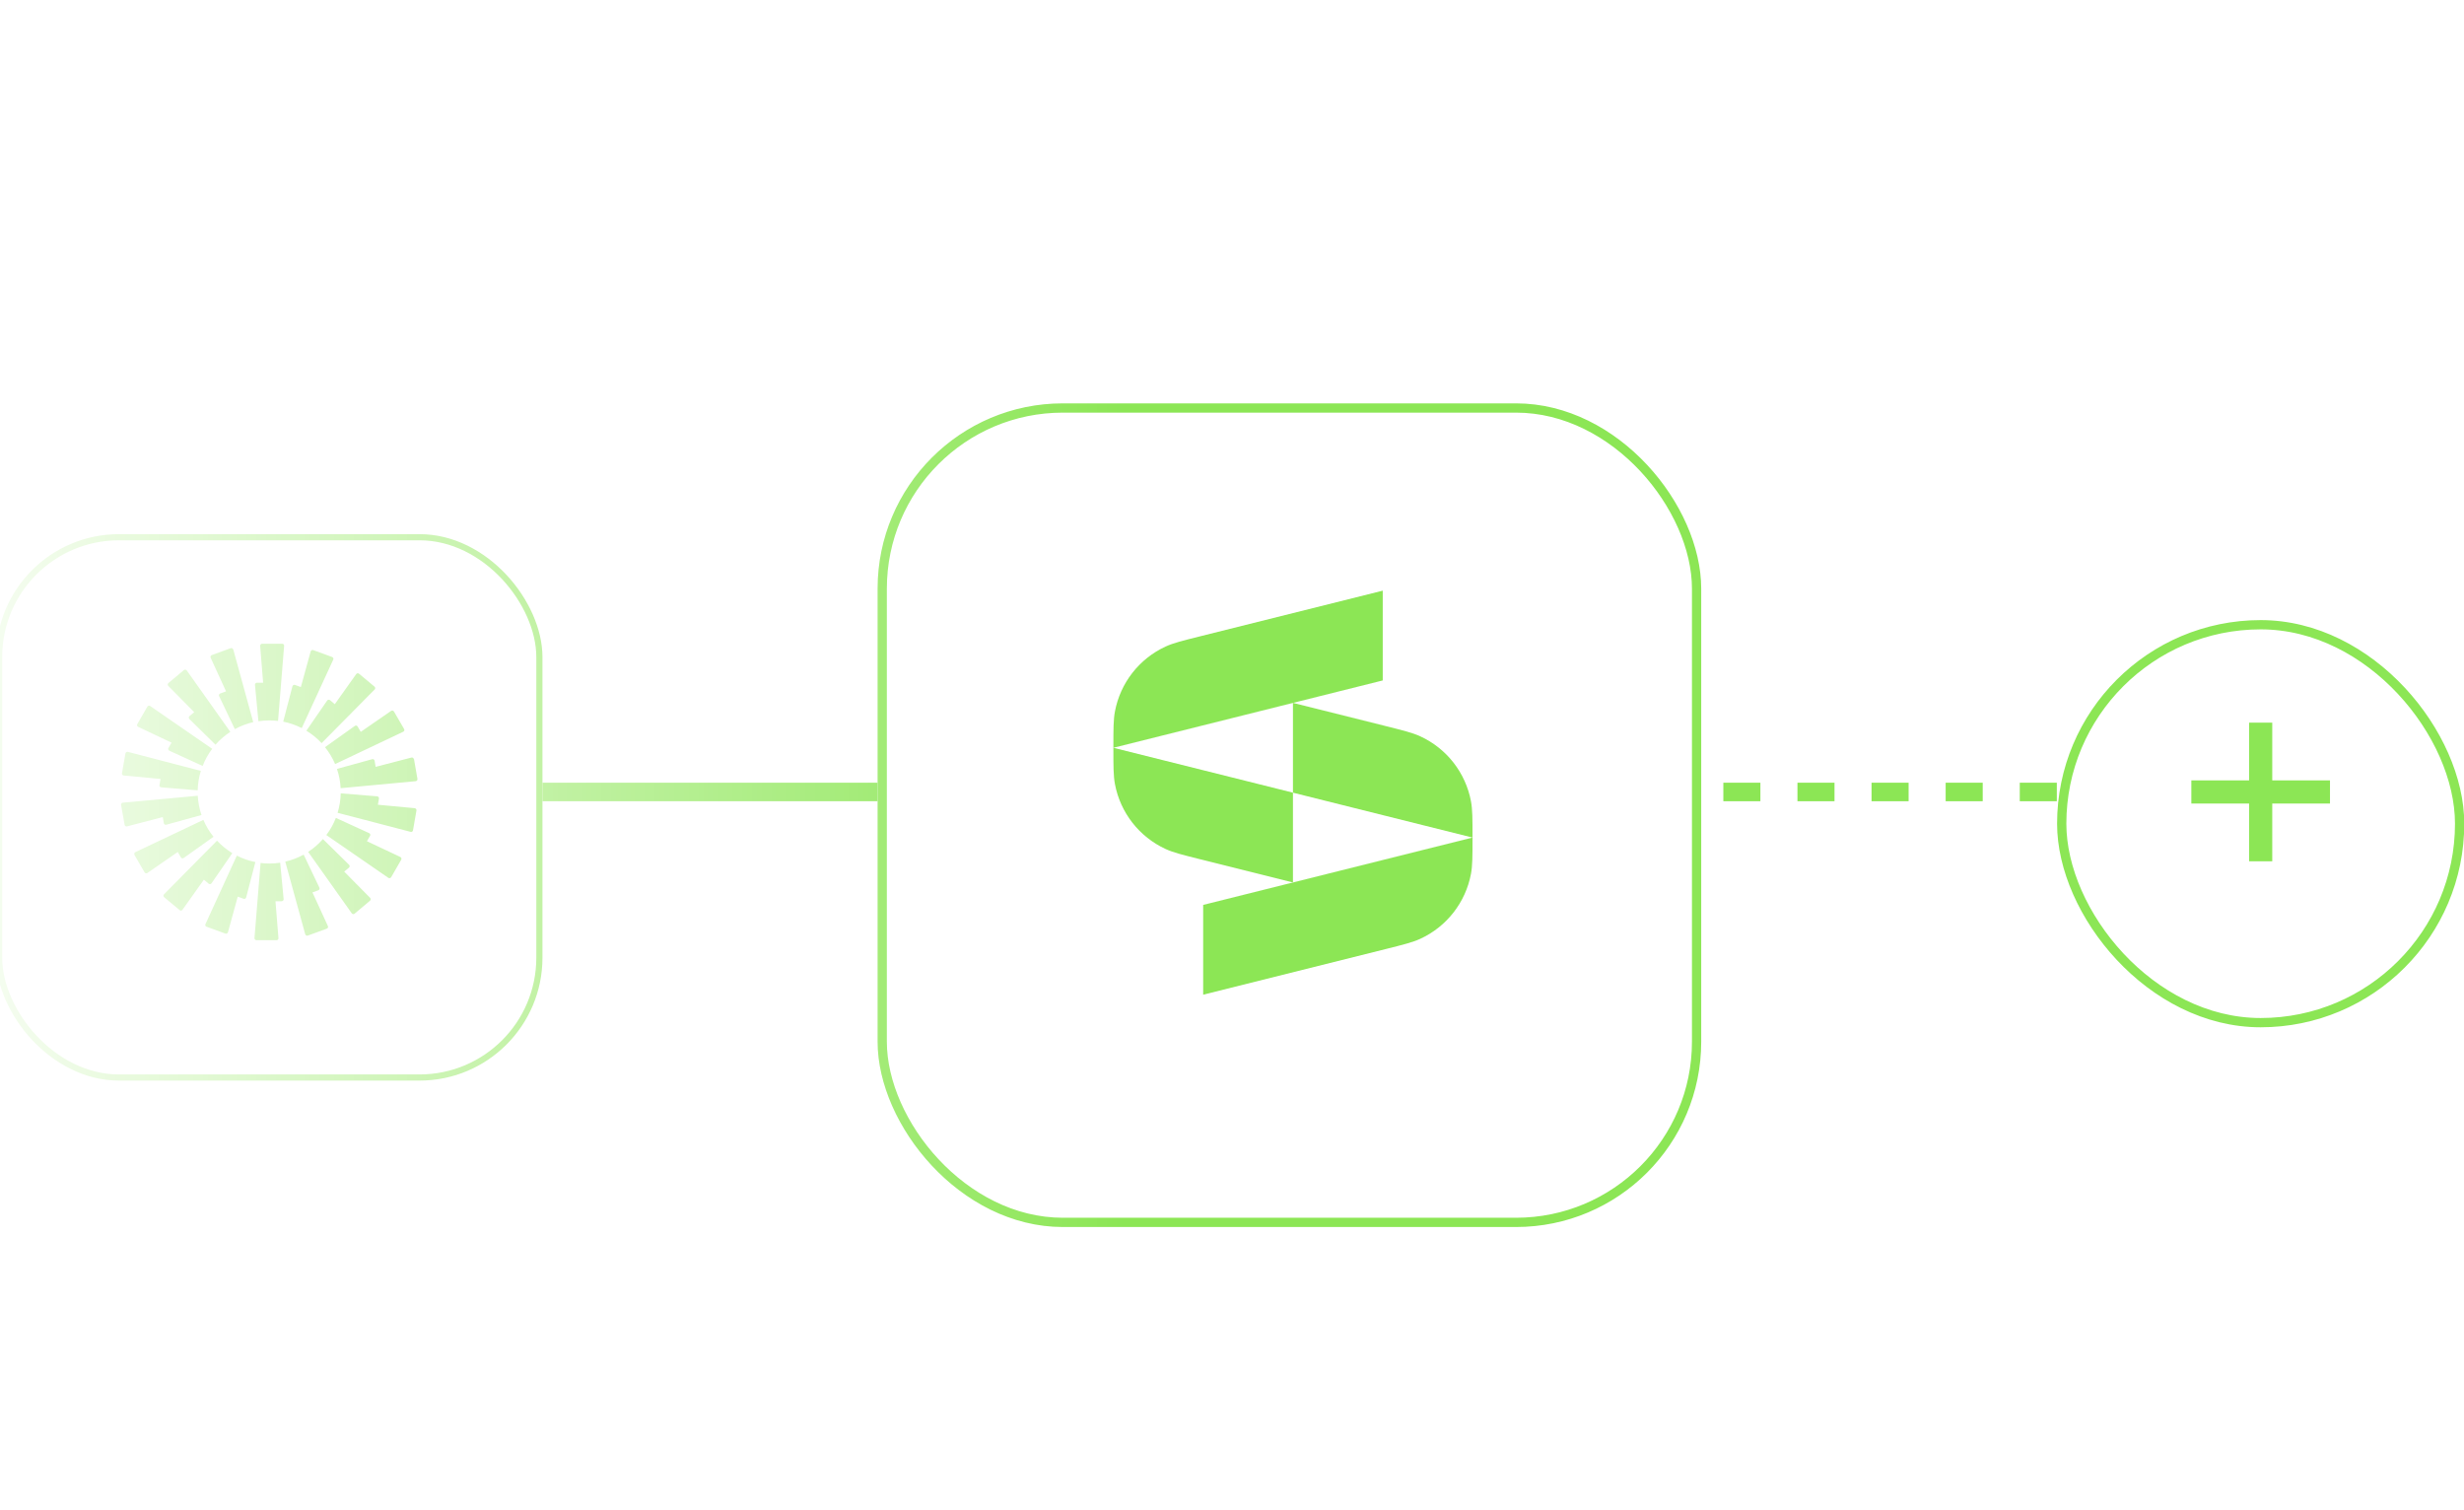 <svg width="266" height="163" viewBox="0 0 266 163" fill="none" xmlns="http://www.w3.org/2000/svg">
<g clip-path="url(#clip0_1897_11560)">
<path d="M114.043 85.493L244.05 85.493" stroke="#8CE655" stroke-width="2" stroke-dasharray="4 4"/>
<path d="M118.651 85.493L-30.322 85.493" stroke="#8CE655" stroke-width="2"/>
<g filter="url(#filter0_d_1897_11560)">
<rect x="222.572" y="64.016" width="42.955" height="42.955" rx="21.477" fill="white"/>
<rect x="222.572" y="64.016" width="42.955" height="42.955" rx="21.477" stroke="#8CE655"/>
</g>
<path d="M236.566 85.493H251.533" stroke="#8CE655" stroke-width="2.5"/>
<path d="M244.05 78.01L244.05 92.976" stroke="#8CE655" stroke-width="2.5"/>
<g filter="url(#filter1_d_1897_11560)">
<rect x="94.74" y="41.036" width="88.914" height="88.914" rx="20" fill="white"/>
<rect x="95.24" y="41.536" width="87.914" height="87.914" rx="19.5" stroke="#8CE655"/>
</g>
<g filter="url(#filter2_d_1897_11560)">
<rect x="-0.427" y="55.999" width="58.988" height="58.988" rx="13.268" fill="white"/>
<rect x="-0.095" y="56.331" width="58.324" height="58.324" rx="12.937" stroke="#8CE655" stroke-width="0.663"/>
</g>
<g clip-path="url(#clip1_1897_11560)">
<path fill-rule="evenodd" clip-rule="evenodd" d="M30.673 69.715L30.015 77.822C29.703 77.787 29.392 77.769 29.072 77.769C28.672 77.769 28.28 77.795 27.898 77.858L27.524 73.929C27.515 73.804 27.613 73.698 27.738 73.698H28.405L28.084 69.724C28.076 69.6 28.173 69.493 28.289 69.493H30.468C30.593 69.493 30.691 69.6 30.673 69.724V69.715ZM25.176 70.115C25.14 70 25.016 69.929 24.9 69.973L22.854 70.72C22.739 70.764 22.685 70.898 22.739 71.004L24.402 74.631L23.77 74.862C23.655 74.906 23.601 75.04 23.655 75.147L25.354 78.711C25.968 78.373 26.635 78.115 27.337 77.955L25.185 70.115H25.176ZM20.159 72.373L24.864 79.004C24.269 79.395 23.726 79.858 23.263 80.391L20.444 77.618C20.355 77.529 20.364 77.386 20.453 77.306L20.968 76.88L18.167 74.044C18.078 73.955 18.087 73.813 18.184 73.733L19.848 72.338C19.946 72.258 20.079 72.275 20.15 72.373H20.159ZM16.21 76.213C16.112 76.142 15.97 76.178 15.907 76.284L14.822 78.169C14.76 78.275 14.804 78.409 14.911 78.462L18.522 80.169L18.184 80.746C18.169 80.772 18.16 80.8 18.157 80.829C18.154 80.858 18.157 80.888 18.166 80.915C18.176 80.943 18.191 80.969 18.211 80.99C18.231 81.012 18.255 81.029 18.282 81.04L21.876 82.684C22.134 82.018 22.481 81.395 22.908 80.835L16.21 76.213V76.213ZM13.55 81.333C13.568 81.209 13.693 81.138 13.808 81.164L21.68 83.218C21.476 83.884 21.36 84.587 21.342 85.315L17.402 84.995C17.372 84.993 17.343 84.985 17.317 84.971C17.291 84.957 17.269 84.938 17.251 84.914C17.233 84.89 17.221 84.863 17.215 84.834C17.208 84.805 17.208 84.775 17.215 84.746L17.331 84.089L13.354 83.715C13.23 83.707 13.15 83.591 13.168 83.466L13.541 81.324L13.55 81.333ZM13.257 86.649C13.132 86.658 13.052 86.773 13.07 86.898L13.452 89.04C13.47 89.164 13.595 89.235 13.71 89.209L17.571 88.204L17.686 88.862C17.704 88.987 17.829 89.058 17.944 89.031L21.751 87.982C21.529 87.324 21.387 86.622 21.351 85.902L13.248 86.649H13.257ZM14.52 92.284C14.505 92.259 14.496 92.232 14.493 92.203C14.489 92.175 14.492 92.146 14.501 92.118C14.509 92.091 14.523 92.065 14.541 92.043C14.56 92.022 14.583 92.004 14.609 91.991L21.956 88.507C22.232 89.164 22.605 89.778 23.05 90.329L19.83 92.622C19.732 92.693 19.59 92.666 19.528 92.56L19.19 91.973L15.907 94.24C15.809 94.311 15.667 94.275 15.605 94.169L14.511 92.284H14.52ZM23.424 90.755L17.704 96.542C17.615 96.631 17.624 96.773 17.722 96.853L19.394 98.249C19.492 98.329 19.625 98.311 19.697 98.213L22.009 94.96L22.525 95.395C22.623 95.475 22.765 95.458 22.837 95.351L25.078 92.098C24.473 91.724 23.913 91.271 23.432 90.755H23.424ZM22.294 100.044C22.267 100.034 22.242 100.019 22.221 99.999C22.201 99.978 22.184 99.954 22.173 99.927C22.163 99.901 22.157 99.872 22.158 99.843C22.159 99.814 22.166 99.786 22.178 99.76L25.567 92.364C26.19 92.684 26.866 92.924 27.569 93.058L26.572 96.88C26.546 96.995 26.412 97.067 26.297 97.022L25.665 96.791L24.607 100.64C24.571 100.755 24.447 100.826 24.331 100.782L22.285 100.035L22.294 100.044ZM28.129 93.155L27.471 101.262C27.462 101.386 27.56 101.493 27.675 101.493H29.855C29.979 101.493 30.077 101.386 30.059 101.262L29.739 97.289H30.406C30.531 97.289 30.628 97.182 30.619 97.058L30.246 93.129C29.863 93.191 29.472 93.218 29.072 93.218C28.752 93.218 28.44 93.2 28.129 93.155ZM35.974 71.209C36.028 71.093 35.974 70.969 35.859 70.924L33.813 70.178C33.697 70.133 33.573 70.204 33.537 70.32L32.479 74.169L31.847 73.938C31.731 73.893 31.607 73.964 31.571 74.08L30.575 77.902C31.287 78.044 31.954 78.284 32.576 78.595L35.974 71.209ZM40.44 74.435L34.72 80.222C34.236 79.701 33.682 79.25 33.075 78.88L35.316 75.626C35.387 75.529 35.53 75.502 35.627 75.582L36.143 76.018L38.456 72.764C38.527 72.666 38.669 72.649 38.758 72.729L40.431 74.124C40.529 74.204 40.529 74.347 40.448 74.435H40.44ZM43.535 78.987C43.651 78.933 43.686 78.8 43.624 78.693L42.53 76.809C42.515 76.784 42.495 76.763 42.471 76.746C42.448 76.729 42.422 76.717 42.394 76.71C42.365 76.704 42.336 76.703 42.308 76.707C42.279 76.712 42.252 76.722 42.227 76.738L38.945 79.004L38.607 78.427C38.545 78.32 38.403 78.284 38.305 78.364L35.085 80.658C35.53 81.209 35.894 81.822 36.179 82.48L43.526 78.995L43.535 78.987ZM44.691 81.938L45.065 84.08C45.083 84.204 45.003 84.311 44.878 84.329L36.775 85.084C36.739 84.355 36.597 83.662 36.375 83.004L40.182 81.955C40.297 81.92 40.422 82 40.44 82.124L40.555 82.782L44.416 81.778C44.531 81.751 44.656 81.822 44.673 81.947L44.691 81.938ZM44.327 89.804C44.442 89.831 44.567 89.76 44.585 89.635L44.958 87.493C44.963 87.465 44.962 87.435 44.955 87.407C44.948 87.379 44.935 87.352 44.918 87.329C44.901 87.305 44.879 87.286 44.853 87.272C44.828 87.257 44.8 87.248 44.771 87.244L40.795 86.871L40.911 86.213C40.916 86.184 40.915 86.155 40.908 86.127C40.901 86.099 40.888 86.072 40.871 86.049C40.853 86.025 40.831 86.006 40.806 85.992C40.781 85.977 40.753 85.968 40.724 85.964L36.784 85.644C36.766 86.373 36.65 87.075 36.446 87.742L44.318 89.795L44.327 89.804ZM42.227 94.693C42.165 94.8 42.023 94.826 41.925 94.764L35.227 90.142C35.654 89.582 36.001 88.96 36.259 88.293L39.852 89.938C39.968 89.991 40.013 90.124 39.95 90.231L39.612 90.809L43.224 92.515C43.33 92.569 43.375 92.702 43.313 92.809L42.227 94.693V94.693ZM33.27 91.964L37.976 98.595C38.047 98.693 38.189 98.711 38.278 98.631L39.941 97.235C40.039 97.155 40.039 97.013 39.959 96.924L37.157 94.089L37.673 93.662C37.771 93.582 37.771 93.44 37.682 93.351L34.862 90.578C34.391 91.111 33.857 91.582 33.261 91.964H33.27ZM33.226 100.995C33.11 101.04 32.986 100.969 32.95 100.853L30.797 93.013C31.5 92.853 32.167 92.595 32.781 92.258L34.48 95.822C34.533 95.938 34.48 96.071 34.364 96.106L33.733 96.338L35.396 99.964C35.45 100.08 35.396 100.204 35.281 100.249L33.235 100.995H33.226Z" fill="#8CE655"/>
</g>
<path d="M120.195 80.723C120.195 82.743 120.195 83.752 120.363 84.641C120.944 87.728 122.984 90.341 125.838 91.653C126.659 92.031 127.639 92.276 129.598 92.766L139.58 95.262V85.569L120.195 80.723L149.273 73.454V63.761L129.598 68.68C127.639 69.169 126.659 69.414 125.837 69.792C122.984 71.105 120.944 73.718 120.363 76.804C120.195 77.693 120.195 78.703 120.195 80.723Z" fill="#8CE655"/>
<path d="M129.888 107.377L149.562 102.459C151.521 101.969 152.501 101.724 153.323 101.346C156.176 100.034 158.217 97.42 158.798 94.334C158.965 93.445 158.965 92.435 158.965 90.415C158.965 88.396 158.965 87.386 158.798 86.497C158.216 83.411 156.176 80.797 153.323 79.485C152.501 79.107 151.521 78.862 149.562 78.372L139.58 75.877V85.569L158.965 90.415L129.888 97.685L129.888 107.377Z" fill="#8CE655"/>
<path d="M-55 1H145.136V163.986H-55V1Z" fill="url(#paint0_linear_1897_11560)"/>
</g>
<defs>
<filter id="filter0_d_1897_11560" x="210.945" y="55.813" width="66.209" height="66.209" filterUnits="userSpaceOnUse" color-interpolation-filters="sRGB">
<feFlood flood-opacity="0" result="BackgroundImageFix"/>
<feColorMatrix in="SourceAlpha" type="matrix" values="0 0 0 0 0 0 0 0 0 0 0 0 0 0 0 0 0 0 127 0" result="hardAlpha"/>
<feOffset dy="3.424"/>
<feGaussianBlur stdDeviation="5.564"/>
<feComposite in2="hardAlpha" operator="out"/>
<feColorMatrix type="matrix" values="0 0 0 0 0.45 0 0 0 0 0.45 0 0 0 0 0.45 0 0 0 0.08 0"/>
<feBlend mode="normal" in2="BackgroundImageFix" result="effect1_dropShadow_1897_11560"/>
<feBlend mode="normal" in="SourceGraphic" in2="effect1_dropShadow_1897_11560" result="shape"/>
</filter>
<filter id="filter1_d_1897_11560" x="86.593" y="35.395" width="105.209" height="105.209" filterUnits="userSpaceOnUse" color-interpolation-filters="sRGB">
<feFlood flood-opacity="0" result="BackgroundImageFix"/>
<feColorMatrix in="SourceAlpha" type="matrix" values="0 0 0 0 0 0 0 0 0 0 0 0 0 0 0 0 0 0 127 0" result="hardAlpha"/>
<feOffset dy="2.507"/>
<feGaussianBlur stdDeviation="4.074"/>
<feComposite in2="hardAlpha" operator="out"/>
<feColorMatrix type="matrix" values="0 0 0 0 0.45 0 0 0 0 0.45 0 0 0 0 0.45 0 0 0 0.08 0"/>
<feBlend mode="normal" in2="BackgroundImageFix" result="effect1_dropShadow_1897_11560"/>
<feBlend mode="normal" in="SourceGraphic" in2="effect1_dropShadow_1897_11560" result="shape"/>
</filter>
<filter id="filter2_d_1897_11560" x="-5.832" y="52.257" width="69.798" height="69.799" filterUnits="userSpaceOnUse" color-interpolation-filters="sRGB">
<feFlood flood-opacity="0" result="BackgroundImageFix"/>
<feColorMatrix in="SourceAlpha" type="matrix" values="0 0 0 0 0 0 0 0 0 0 0 0 0 0 0 0 0 0 127 0" result="hardAlpha"/>
<feOffset dy="1.663"/>
<feGaussianBlur stdDeviation="2.703"/>
<feComposite in2="hardAlpha" operator="out"/>
<feColorMatrix type="matrix" values="0 0 0 0 0.45 0 0 0 0 0.45 0 0 0 0 0.45 0 0 0 0.08 0"/>
<feBlend mode="normal" in2="BackgroundImageFix" result="effect1_dropShadow_1897_11560"/>
<feBlend mode="normal" in="SourceGraphic" in2="effect1_dropShadow_1897_11560" result="shape"/>
</filter>
<linearGradient id="paint0_linear_1897_11560" x1="-23.974" y1="96.279" x2="145.136" y2="96.279" gradientUnits="userSpaceOnUse">
<stop offset="0.068" stop-color="white"/>
<stop offset="0.859" stop-color="white" stop-opacity="0"/>
</linearGradient>
<clipPath id="clip0_1897_11560">
<rect width="266" height="163" fill="white"/>
</clipPath>
<clipPath id="clip1_1897_11560">
<rect width="32" height="32" fill="white" transform="translate(13.067 69.493)"/>
</clipPath>
</defs>
</svg>
